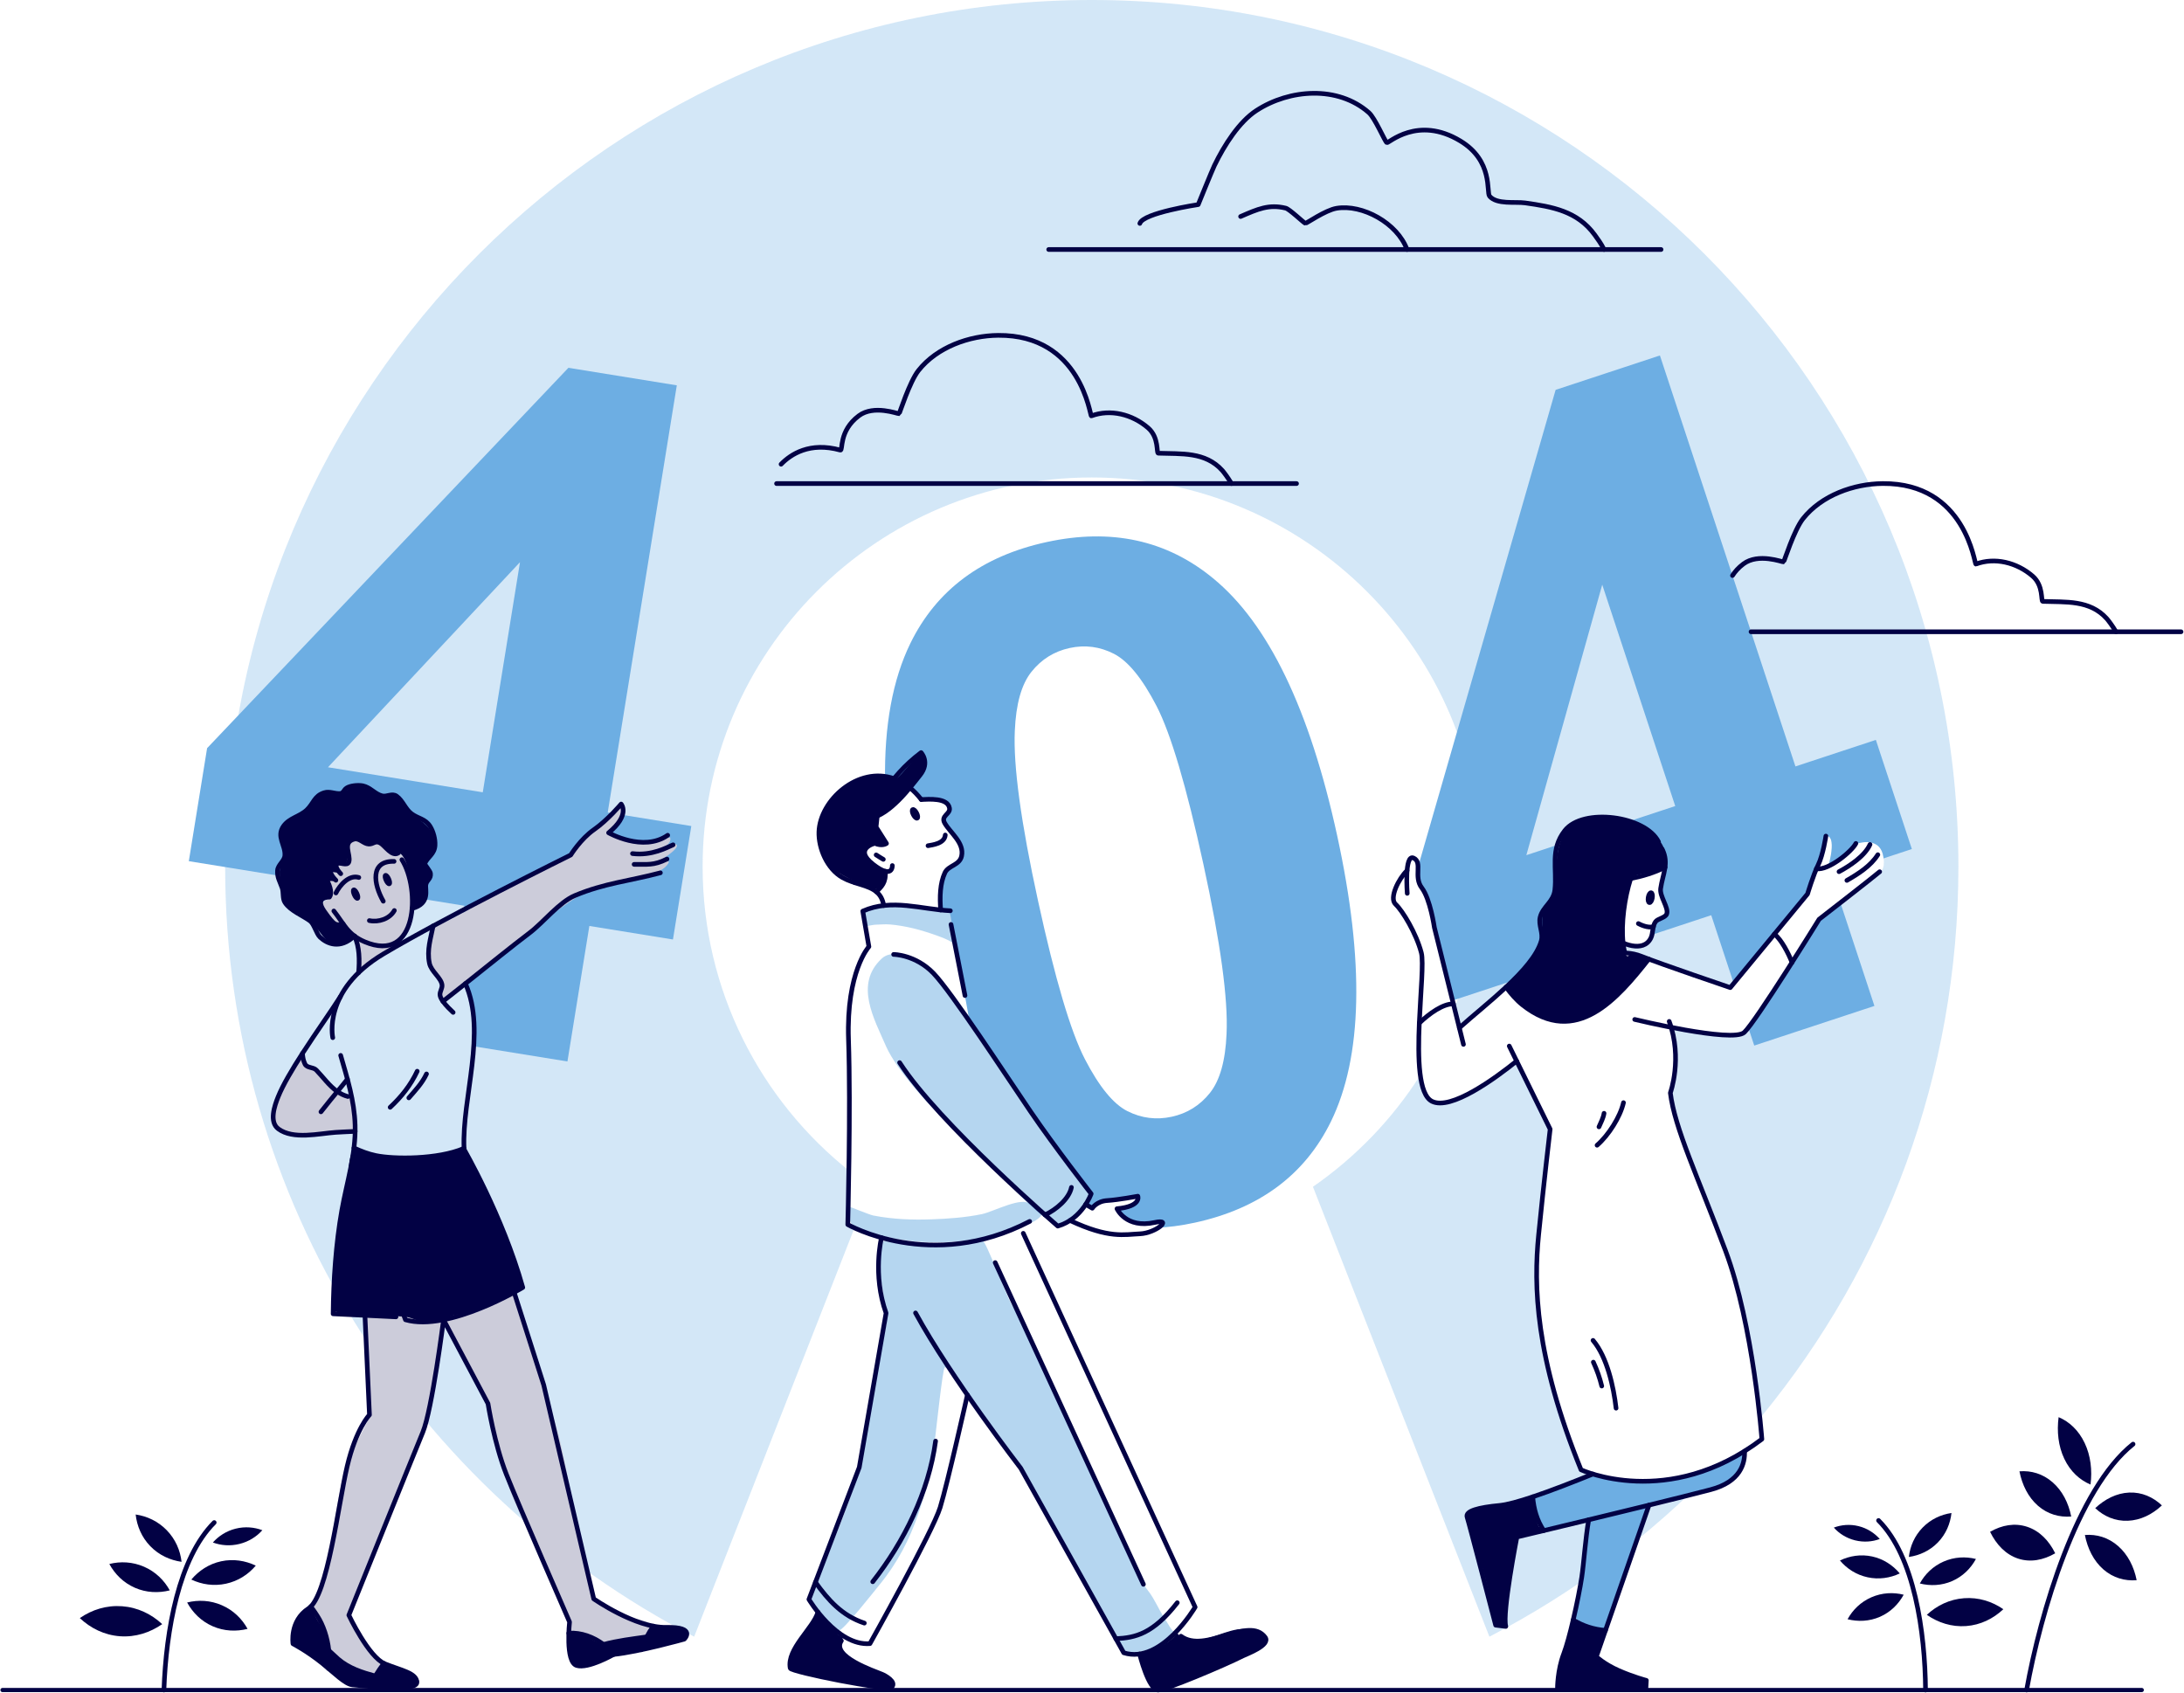 <svg width="1754" height="1360" viewBox="0 0 1754 1360" fill="none" xmlns="http://www.w3.org/2000/svg">
<path fill-rule="evenodd" clip-rule="evenodd" d="M1168.46 808.513C1181.96 773.595 1189.36 735.655 1189.36 696C1189.36 523.507 1049.32 383.465 876.822 383.465C704.329 383.465 564.287 523.507 564.287 696C564.287 795.334 610.729 883.907 683.066 941.17L681.81 982.615L686.88 984.562L557.488 1314.47C333.822 1198.66 180.822 965.055 180.822 696C180.822 311.867 492.689 0 876.822 0C1260.96 0 1572.82 311.867 1572.82 696C1572.82 863.424 1513.58 1017.12 1414.93 1137.25C1413.09 1110.21 1389.62 1013.64 1385.66 1005C1381.42 995.76 1351.49 915.884 1351.49 915.884L1340.83 877.428C1340.83 877.428 1345.3 854.254 1345.95 846.404C1346.59 838.554 1342.26 824.7 1342.26 824.7L1374.75 830.641H1397.27L1403.23 827.814L1461.64 738.748L1509.66 700.431C1509.66 700.431 1513.99 699.001 1512.75 689.346C1511.5 679.691 1506.57 677.453 1502.36 676.55C1498.14 675.647 1490.67 677.506 1490.67 677.506L1482.67 687.131L1468.41 695.161C1470.8 687.562 1471.53 680.044 1470.88 675.574C1470.23 671.105 1466.24 670.915 1466.24 670.915L1460.39 693.944L1451.39 718.603L1390.11 792.985L1314.55 766.953L1304.61 765.069V758.224H1321.13L1327.16 749.253L1330.21 738.748L1336.69 736.263L1338.99 729.25L1332.85 714.776L1336.69 696.688L1313.55 705.042L1212.11 788.15L1173.42 824.7L1168.46 808.513ZM1377.59 1179.18C1325.11 1233.55 1263.87 1279.41 1196.16 1314.47L1054.44 953.129C1088.9 929.267 1118.34 898.659 1140.85 863.221C1141.91 867.598 1143.73 874.307 1146.27 880.77C1150.54 891.636 1175.82 880.77 1175.82 880.77L1218.5 853.268L1245.78 906.888C1245.78 906.888 1244.57 913.022 1238.89 955.813C1233.22 998.604 1235.77 1053.35 1235.77 1053.35C1245.64 1126.12 1270.04 1179.18 1270.04 1179.18L1288.04 1186.16C1288.04 1186.16 1292.59 1184.71 1313.55 1189.67C1334.51 1194.64 1374.75 1179.18 1374.75 1179.18H1377.59Z" fill="#6DAEE3" fill-opacity="0.3"/>
<path d="M363.95 783.263L372.98 727.438L151.642 691.634L166.322 600.885L456.496 295.395L543.556 309.478L488.059 652.552L555.199 663.413L540.459 754.529L473.32 743.669L455.716 852.493L380.884 840.388C381.461 831.217 381.975 819.588 381.177 815.898C379.797 809.509 370.788 781.533 370.788 781.533L363.95 783.263ZM387.719 636.32L417.616 451.503L263.401 616.211L387.719 636.32Z" fill="#6DAEE3"/>
<path d="M710.811 627.479C710.1 582.769 716.892 545.796 731.187 516.559C752.195 473.733 788.623 446.67 840.47 435.37C892.317 424.069 936.877 433.735 974.151 464.368C1018.51 500.596 1051.75 569.461 1073.87 670.965C1095.94 772.225 1094.28 848.825 1068.88 900.766C1047.88 943.591 1011.45 970.654 959.602 981.955C948.595 984.354 937.845 985.76 927.351 986.175L933.837 982.376L932.334 980.97L915.001 982.376L904.828 979.097L897.641 971.275L908.62 968.624L913.66 961.256L883.162 964.918L876.334 969.974L872.309 966.676L876.334 957.005L825.038 888.962L778.587 819.862L762.404 730.44H756.329L754.788 726.408L756.329 710.379L760.267 699.14L766.568 695.236L772.647 686.625L770.426 677.472L760.267 664.88L757.654 657.118L762.404 650.196L760.267 645.12L752.397 641.941H740.231L731.233 633.064L714.155 625.085L710.811 627.479ZM859.012 520.443C846.598 523.149 836.385 529.518 828.372 539.551C820.36 549.584 815.905 565.408 815.006 587.022C813.73 615.092 819.936 660.528 833.624 723.329C847.311 786.129 859.88 828.585 871.328 850.695C882.776 872.805 894.157 886.706 905.469 892.4C916.782 898.094 928.645 899.588 941.059 896.882C953.473 894.176 963.687 887.807 971.699 877.774C979.711 867.74 984.167 851.917 985.065 830.303C986.394 802.476 980.215 757.162 966.527 694.361C952.84 631.561 940.271 589.105 928.823 566.995C917.375 544.885 905.981 530.923 894.642 525.107C883.303 519.292 871.426 517.737 859.012 520.443Z" fill="#6DAEE3"/>
<path d="M1293.63 761.643L1166.89 803.439L1152.89 747.02L1144.8 717.106L1139.58 707.516V697.294L1138.46 697.625L1249.34 313.11L1333.1 285.489L1441.94 615.537L1506.53 594.235L1535.44 681.893L1512.7 689.393C1510.8 670.598 1491.27 677.59 1491.27 677.59C1484.44 688.088 1468.22 696.122 1468.22 696.122C1475.74 669.425 1466.46 671.175 1466.46 671.175L1459.24 696.122L1452.16 717.141L1392.46 790.015L1374.32 735.03L1326.94 750.656L1327.47 749.066V743.241L1336.95 736.003L1338.94 732.12L1332.99 715.276L1336.95 693.863L1300.51 687.388L1285.68 736.003L1293.35 761.643H1293.63ZM1345.41 647.372L1286.78 469.572L1225.82 686.815L1345.41 647.372ZM1478.1 725.152L1505.38 807.887L1408.85 839.723L1404.52 826.599L1461.82 737.971L1478.1 725.152Z" fill="#6DAEE3"/>
<path d="M1323.02 770.514C1323.8 769.531 1321.29 772.328 1320.47 773.278C1318.44 775.652 1317.02 778.477 1314.94 780.845C1309.25 787.356 1300.09 798.199 1293.63 803.85C1273.75 821.243 1244.99 828.476 1222.83 806.311C1221.18 804.663 1209.34 794.879 1210.6 792.342C1211.93 789.692 1217.32 786.202 1219.63 783.9C1225.68 777.848 1235.29 766.644 1237.67 758.29C1240.03 750.027 1237.65 742.283 1238.83 733.986C1239.47 729.541 1244.03 726.788 1245.53 722.782C1247.78 716.778 1247.84 710.682 1248.73 704.446C1250.9 689.231 1249.56 667.96 1266.63 660.644C1289.19 650.975 1343.13 661.779 1337.64 694.696C1336.7 700.348 1312.79 701.359 1308.69 705.466C1306.92 707.231 1306.2 718.926 1305.63 721.762C1303.88 730.506 1299.31 760.552 1306.36 767.601C1307.87 769.112 1309.54 765.053 1311.74 765.419C1314 765.797 1322.45 771.227 1323.02 770.514Z" fill="#020144"/>
<path d="M1049.75 754.523C1050.04 754.429 1050.32 754.332 1050.61 754.238Z" fill="#ABE0B6"/>
<path d="M1399.8 1167C1401.65 1168.13 1400.43 1171.42 1400.04 1173.2C1397.65 1184.36 1387.94 1191.91 1377.56 1195.68C1343.52 1208.06 1305.11 1211.99 1270.51 1221.87C1267.65 1222.69 1239.99 1228.72 1239.28 1228C1236.96 1225.68 1228.74 1203.75 1231.99 1202.12C1238.86 1198.69 1247.83 1197.72 1255.08 1194.1C1262.59 1190.34 1271.62 1186.03 1279.87 1184.38C1284.89 1183.37 1293.23 1186.9 1298.46 1187.42C1314.36 1189.01 1335.14 1189.97 1350.71 1186.08C1363.89 1182.79 1375.46 1178.28 1387.89 1172.96C1391.02 1171.62 1397.37 1165.52 1399.8 1167Z" fill="#6DAEE3"/>
<path d="M1323.68 1208.9C1313.42 1232.17 1306.68 1257.46 1298.65 1281.53C1297.3 1285.6 1292.12 1305.86 1289.35 1307.94C1286 1310.45 1272.13 1305.73 1268.85 1303.54C1261.84 1298.86 1266.05 1289.21 1267.47 1281.15C1269.28 1270.86 1271.36 1260.61 1272.75 1250.21C1274.26 1238.91 1271.45 1220.27 1283.31 1213.49C1291.2 1208.98 1304.43 1205.57 1313.37 1205.57C1316.74 1205.57 1325.6 1204.56 1323.68 1208.9Z" fill="#6DAEE3"/>
<path d="M1288.57 1310.96C1288.57 1316.75 1280.45 1325.56 1282.78 1331.39C1283.17 1332.35 1286.92 1333.76 1287.82 1334.29C1295.62 1338.84 1303.81 1342.37 1312.36 1345.48C1314.58 1346.29 1320.39 1346.95 1321.88 1348.93C1322.46 1349.71 1321.82 1352.92 1321.69 1353.88C1321.04 1358.39 1308.97 1357.25 1305.74 1357.42C1292.61 1358.12 1277.05 1359.84 1264.03 1357.24C1260.68 1356.57 1254.97 1358.46 1252.09 1356.3C1248.96 1353.95 1256.52 1327.56 1257.41 1323.09C1258.03 1320.01 1261 1303.07 1262.91 1301.64C1263.42 1301.25 1283.11 1311.36 1287.26 1309.29" fill="#020144"/>
<path d="M1238.05 1229.46C1233.83 1229.46 1221.07 1231.83 1218.29 1235.3C1215.99 1238.17 1216.07 1243.45 1215.54 1246.88C1213.7 1258.84 1213.58 1271.23 1211.04 1283.06C1210.35 1286.28 1208.27 1305.22 1207.21 1305.4C1198.5 1306.85 1198.67 1293.81 1197.62 1288.23C1194.15 1269.69 1188.38 1252.36 1183.12 1234.46C1181.94 1230.47 1176.8 1219.44 1179.78 1215.46C1184.32 1209.41 1210.53 1207.15 1218.54 1205.37C1220.68 1204.9 1228.87 1201.32 1230.71 1202.71C1232.07 1203.72 1233.1 1225.36 1237.13 1227.38" fill="#020144"/>
<path d="M686.415 707.243C684.59 702.991 687.939 692.844 688.667 688.488C690.412 678.016 692.631 664.351 700.502 656.48C703.287 653.697 709.137 652.891 712.505 650.646C718.299 646.783 724.43 639.937 728.843 634.642C732.66 630.061 750.326 613.868 740.68 606.635C737.004 603.877 723.889 623.42 720.007 624.971C715.208 626.891 705.092 622.096 698.835 623.139C679.889 626.297 663.219 640.846 659.324 660.315C657.045 671.717 659.352 689.455 668.995 697.492C674.534 702.107 679.138 704.23 685.331 707.326C686.105 707.713 686.726 707.969 686.415 707.243Z" fill="#020144"/>
<path d="M703.336 657.752C704.286 657.736 703.557 663.864 704.28 665.231C705.969 668.431 711.722 672.971 710.799 677.172C710.143 680.163 694.935 674.633 694.608 683.639C694.242 693.685 709.432 696.001 710.753 699.613C712.183 703.522 707.841 714.268 702.758 713.801C700.15 713.561 689.912 710.879 688.388 708.856C685.163 704.579 687.73 696.517 688.607 691.855C690.377 682.439 690.93 665.57 698.287 658.286C699.595 656.992 702.228 657.77 703.336 657.752Z" fill="#020144"/>
<path d="M875.65 957.644C879.642 962.92 854.572 988.738 849.394 985.407C816.926 964.511 795.235 929.436 765.584 905.333C749.424 892.197 720.024 859.646 711.63 840.382C701.855 817.953 686.121 790.512 707.991 769.977C723.125 755.766 754.55 786.262 762.308 798.302C797.86 853.488 836.942 906.461 875.65 957.644Z" fill="#6DAEE3" fill-opacity="0.5"/>
<path d="M696.673 743.984C695.536 743.724 701.676 742.704 702.53 742.686C706.646 742.587 710.852 742.113 714.959 742.479C727.632 743.604 739.829 746.892 751.783 751.144C755.246 752.375 758.581 753.612 761.885 755.264C763.577 756.112 768.315 759.199 766.878 757.967C763.324 754.919 765.379 732.513 762.17 731.205C759.622 730.167 755.324 731.18 752.442 730.568C739.237 727.757 706.361 723.113 694.546 731.491C692.914 732.649 697.318 744.132 696.673 743.984Z" fill="#6DAEE3" fill-opacity="0.5"/>
<path d="M682.124 969.173C682.184 968.899 698.151 975.6 701.34 976.217C716.895 979.23 732.506 979.873 748.369 979.281C761.873 978.777 775.283 977.847 788.539 975.11C797.908 973.178 821.726 960.109 827.534 967.481C828.59 968.825 837.529 973.816 836.247 976.09C833.284 981.351 816.221 987.47 810.915 988.95C778.099 998.115 749.226 1000.7 716.004 994.263C698.191 990.812 677.607 989.875 682.124 969.173Z" fill="#6DAEE3" fill-opacity="0.5"/>
<path d="M942.94 1309.99C942.268 1311.99 936.93 1302.2 935.373 1299.87C930.539 1292.63 927.438 1284.41 922.026 1277.54C905.338 1256.34 896.576 1221.86 884.076 1198.15C857.148 1147.08 841.485 1096.95 812.016 1046.85C808.321 1040.57 792.241 997.954 789.061 996.027C787.574 995.124 753.103 1000.84 744.24 999.789C740.531 999.347 709.814 996.593 709.193 996.886C698.635 1001.83 714.361 1052.63 711.812 1063.85C702.721 1103.87 699.178 1138.43 690.081 1178.48C683.084 1209.27 649.653 1284.49 649.653 1284.49C649.653 1284.49 665.443 1306.6 673.54 1309.53C676.542 1310.62 703.47 1276.27 706.497 1272.58C734.969 1237.87 745.685 1196.55 751.289 1152.64C751.876 1148.03 757.124 1099.13 758.658 1098.32C759.344 1097.96 760.469 1098.88 761.128 1099.03C763.02 1099.46 783.481 1128.66 785.944 1132.01C813.901 1169.95 836.862 1209.02 859.342 1250.09C866.992 1264.06 902.488 1327.39 902.488 1327.39C902.488 1327.39 923.575 1327.03 929.929 1322.7C934.4 1319.64 943.528 1308.26 942.94 1309.99Z" fill="#6DAEE3" fill-opacity="0.5"/>
<path d="M945.78 1310.99C944.894 1315.39 960.387 1317.12 963.071 1316.91C975.919 1315.88 991.316 1305.54 1004.04 1308.89C1007.75 1309.87 1016.38 1313.07 1015.99 1318.22C1015.6 1323.5 1000.38 1329.03 996.606 1330.83C980.501 1338.5 964.098 1345.45 947.136 1351.08C941.206 1353.05 934.495 1356.7 928.289 1357.47C925.823 1357.78 914.094 1333.31 915.812 1330.15C916.732 1328.45 923.473 1326.86 925.375 1325.95C932.451 1322.58 939.689 1318.8 944.48 1312.66" fill="#020144"/>
<path d="M678.34 1314.71C671.617 1318.01 675.998 1326.64 679.896 1330.16C689.081 1338.45 701.301 1340.4 711.796 1346.06C713.819 1347.15 718.617 1352.38 716.172 1354.98C714.538 1356.71 689.627 1352.09 686.245 1351.58C673.144 1349.61 660.167 1345.99 647.298 1342.98C644.029 1342.22 635.771 1341.86 634.538 1337.74C631.881 1328.87 642.768 1313.17 649.361 1308.12C652.059 1306.05 653.831 1302.71 655.185 1299.67C655.82 1298.26 655.523 1294.35 656.757 1295.29C663.659 1300.54 668.252 1310.27 676.097 1314.83" fill="#020144"/>
<path d="M331.264 729.133C334.597 730.119 340.592 723.348 341.619 720.277C342.74 716.93 341.075 713.042 341.895 709.681C342.673 706.501 346.319 705.576 346.322 701.72C346.326 699.059 341.308 697.026 341.881 694.683C343.801 686.819 351.688 681.363 348.251 672.223C344.089 661.143 337.82 660.112 330.099 653.13C326.478 649.854 323.959 643.274 319.705 640.935C315.665 638.716 312.4 640.519 308.316 639.773C299.053 638.079 292.717 628.861 282.077 632.604C278.778 633.762 276.313 636.511 273 637.556C269.034 638.811 263.994 635.648 259.402 637.261C252.079 639.84 247.919 648.705 242.256 653.473C237.244 657.688 230.671 659.562 227.057 665.404C222.824 672.249 227.867 679.818 227.861 686.736C227.854 691.529 224.647 695.346 224.532 700.097C224.407 705.201 226.698 723.576 230.384 727.269C236.081 732.978 244.797 734.723 250.253 740.453C259.146 749.788 262.528 763.23 278.771 756.632C286.539 753.478 279.711 747.037 276.251 742.766C275.134 741.392 271.207 742.17 269.531 741.608C263.994 739.758 257.91 730.358 258.531 724.389C259.072 719.221 264.142 721.437 265.62 717.941C266.331 716.253 263.939 709.46 264.462 708.992C265.217 708.318 270.601 709.543 270.811 707.537C270.951 706.2 265.668 702.597 266.787 701.108C267.687 699.911 272.498 703.599 273.803 701.223C275.079 698.905 269.943 696.223 271.089 693.831C272.015 691.899 277.618 694.31 279.259 692.673C283.578 688.363 276.027 678.545 283.244 675.329C288.242 673.103 290.867 677.267 295.16 677.861C298.091 678.266 301.488 675.58 303.922 676.174C307.377 677.019 310.886 681.508 313.637 683.575C316.079 685.41 319.007 684.634 321.491 685.684C325.156 687.231 330.9 714.561 330.651 718.942C330.486 721.891 329.487 728.608 331.264 729.133Z" fill="#020144"/>
<path d="M321.425 685.619C326.683 689.111 328.138 701.045 329.871 706.669C336.469 728.092 330.341 755.266 308.97 765.435C301.808 768.844 295.109 775.05 288.583 779.556C288.171 779.839 286.771 781.22 286.226 780.677C285.666 780.12 287.931 761.132 285.192 756.355C282.779 752.151 279.163 747.715 276.234 743.963C275.162 742.589 271.361 742.74 269.621 741.585C266.091 739.241 261.994 733.891 260.325 729.906C257.023 722.022 263.716 724.183 265.737 719.938C267.489 716.255 264.072 711.754 264.505 708.244C264.738 706.36 270.463 708.978 270.088 707.116C269.167 702.55 261.86 699.217 270.76 700.849C271.055 700.902 272.896 701.625 272.993 701.528C274.098 700.419 268.64 695.393 270.157 693.869C272.105 691.915 276.066 696.093 277.572 693.826C281.543 687.847 275.696 677.128 283.461 673.431C287.952 671.295 289.909 676.974 293.675 677.665C296.613 678.203 302.932 675.167 304.81 676.063C307.626 677.402 308.768 681.905 312.301 683.588C315.105 684.923 324.806 684.23 323.356 689.587" fill="#CCCCDA"/>
<path d="M349.029 743.163C365.646 739.291 380.761 726.433 395.817 718.809C407.302 712.994 418.209 705.542 430.141 700.576C439.105 696.847 448.882 693.258 457.053 688.143C460.499 685.985 463.556 679.878 466.406 676.713C472.829 669.578 480.921 662.861 488.504 657.094C490.541 655.545 495.965 647.23 498.283 647.186C505.45 647.05 496.755 662.161 495.604 663.899C494.671 665.31 488.851 669.385 491.386 670.43C501.584 674.636 510.45 677.479 521.723 675.725C523.901 675.384 538.349 670.548 538.404 673.481C538.547 680.999 526.675 680.626 525.662 685.035C525.234 686.897 529.414 684.052 531.035 683.037C533.268 681.639 540.269 675.895 543.236 678.343C546.793 681.275 527.932 692.894 525.943 693.375C525.648 693.447 525.349 693.536 525.091 693.698C524.324 694.179 526.947 693.647 527.775 693.281C528.429 692.991 539.037 689.664 536.825 693.292C527.808 708.074 484.167 707.335 467.43 717.814C439.453 735.333 413.391 757.496 387.193 778.254C381.463 782.793 362.994 802.914 356.863 803.869C354.091 804.299 355.634 792.874 354.151 789.796C346.485 773.877 344.595 773.175 346.508 754.415C346.805 751.505 347.157 743.598 349.029 743.163Z" fill="#CCCCDA"/>
<path d="M280.42 881.264C278.845 882.171 272.954 877.366 271.361 876.172C265.115 871.489 260.405 864.951 254.963 859.509C252.965 857.511 249.855 857.311 247.822 855.278C247.313 854.767 243.948 848.006 243.855 848.006C241.33 848.006 237.113 858.609 236.054 860.303C229.444 870.877 215.717 891.174 222.167 904.075C227.446 914.633 261.8 911.076 271.89 910.16C274.492 909.923 282.973 911.242 284.851 909.366C287.86 906.357 284.577 892.675 283.528 889.528C283.097 888.237 281.61 880.58 280.42 881.264Z" fill="#CCCCDA"/>
<path d="M372.531 924.084C378.721 936.442 387.313 947.948 392.863 960.527C398.867 974.134 403.725 988.219 409.266 1002C412.104 1009.06 420.007 1025.64 418.131 1033.19C416.842 1038.39 395.617 1045.58 390.819 1047.51C373.949 1054.29 353.474 1061.95 335 1061.86C330.361 1061.84 326.547 1058.49 322.523 1058.25C315.619 1057.83 308.13 1056.94 301.136 1057.03C298.85 1057.06 267.346 1053.54 267.16 1053.27C266.25 1051.94 268.849 1024.13 269.096 1021.1C271.177 995.576 275.323 971.066 279.255 945.759C280.203 939.667 280.139 926.941 284.598 922.238C285.252 921.55 291.546 925.652 292.934 926.032C299.962 927.961 306.443 928.91 313.616 929.685C327.072 931.14 340.511 930.657 353.981 928.797C356.198 928.491 372.257 923.537 372.531 924.084Z" fill="#020144"/>
<path d="M413.235 1040.08C416.879 1054.93 424.314 1068.61 427.8 1083.33C431.495 1098.94 436.189 1115.38 441.702 1130.34C456.657 1170.91 458.74 1217.2 470.386 1258.74C471.751 1263.62 473.625 1280.01 477.297 1282.97C485.205 1289.32 494.687 1294.61 504.646 1298.31C510.169 1300.36 519.306 1301.3 523.926 1305.01C524.26 1305.28 519.096 1313.2 518.185 1313.49C508.875 1316.42 496.494 1319.65 486.862 1320.69C486.414 1320.74 484.372 1321.69 484.093 1321.47C481.354 1319.27 478.704 1315.18 474.687 1313.69C470.149 1312 461.127 1315.94 457.64 1312.21C454.921 1309.3 457.161 1303.45 455.816 1299.8C452.025 1289.52 447.269 1278.71 443.155 1268.6C431.951 1241.06 414.192 1214.66 406.105 1185.81C400.838 1167.02 397.988 1146.38 391.289 1128.2C385.582 1112.71 366.718 1077.12 366.718 1077.12C366.718 1077.12 356.895 1060.79 357.073 1060.57C362.996 1053.2 379.695 1056.34 387.304 1052.05C391.049 1049.95 412.871 1038.6 413.235 1040.08Z" fill="#CCCCDA"/>
<path d="M525.305 1306.52C526.882 1305.5 558.28 1306.83 549.903 1316.11C546.408 1319.98 534.5 1319.02 529.456 1320.5C517.358 1324.05 504.782 1325.77 492.767 1329.48C485.518 1331.72 479.376 1336.42 471.777 1337.91C464.016 1339.42 459.083 1336.73 457.412 1329C456.951 1326.86 456.291 1324.22 456.449 1322.06C456.65 1319.32 455.683 1315.23 457.612 1312.91C461.885 1307.77 478.342 1319.31 482.995 1320.18C488.711 1321.24 495.468 1318.34 501.062 1317.48C508.447 1316.34 517.513 1317.12 521.845 1310.51C522.628 1309.32 525.061 1306.68 525.305 1306.52Z" fill="#020144"/>
<path d="M309.594 1336.69C309.573 1335.4 311.675 1337.03 312.585 1337.49C313.519 1337.96 314.525 1338.13 315.483 1338.51C316.273 1338.83 317.035 1339 317.859 1339.2C320.347 1339.8 347.358 1349.69 331.404 1354C322.196 1356.48 290.795 1356.72 281.854 1353.15C272.075 1349.25 262.972 1338.07 254.358 1331.85C249.638 1328.45 242.249 1325.65 238.192 1321.75C233.968 1317.68 233.247 1312.44 236.991 1305.07C238.137 1302.82 240.405 1300.82 241.802 1298.66C246.284 1291.71 249.072 1289.72 252.408 1294.12C258.72 1302.45 263.824 1325.71 263.824 1325.71C263.824 1325.71 272.855 1334.07 276.545 1335.94C281.092 1338.26 296.631 1348.52 301.818 1344.57C303.418 1343.36 303.441 1340.85 304.688 1339.37C306.848 1336.81 309.599 1336.97 309.594 1336.69Z" fill="#020144"/>
<path d="M353.617 1078.88C344.533 1107.64 350.222 1126.1 339.125 1154.44C322.479 1196.94 303.517 1239.28 285.903 1282.95C279.817 1298.04 278.474 1298.3 293.302 1320.22C301.576 1332.46 305.747 1333.18 306.845 1338.21C307.596 1341.64 301.765 1344.49 299.313 1344.42C291.723 1344.19 269.204 1334.21 266.068 1327.04C263.858 1321.98 264.59 1315.49 261.262 1310.82C258.504 1306.96 250.81 1296.09 250.948 1291.49C251.059 1287.89 254.728 1284.56 255.833 1281.28C259.162 1271.42 262.139 1260.75 264.105 1250.53C269.156 1224.28 271.237 1191.24 282.406 1166.81C285.339 1160.39 297.322 1137.4 297.322 1137.4C297.322 1137.4 296.125 1099.34 295.816 1081.61C295.719 1076.01 293.084 1056.4 293.084 1056.4C293.084 1056.4 322.304 1056.52 328.158 1058.01C332.788 1059.18 338.66 1062.64 343.391 1061.6C343.953 1061.48 355.889 1061.34 355.956 1061.64C356.223 1062.87 353.688 1078.66 353.617 1078.88Z" fill="#CCCCDA"/>
<path d="M1334.92 681.98C1340.59 693.311 1335.36 701.921 1333.69 713.549C1332.77 720.006 1340.26 728.962 1338.59 733.963C1337.54 737.114 1331.51 737.691 1329.61 740.221C1326.89 743.849 1327.78 749.473 1325.8 753.419C1319.73 765.572 1302.17 758.045 1294.37 752.195" stroke="#020144" stroke-width="3.73" stroke-miterlimit="10" stroke-linecap="round" stroke-linejoin="round"/>
<path d="M1331.99 676.108C1321.49 655.112 1271.3 648.508 1256.74 667.04C1244.64 682.436 1250.64 697.554 1248.73 714.734C1247.65 724.429 1239.05 728.114 1236.95 736.521C1235.3 743.112 1239.72 749.236 1237.78 755.836C1234.32 767.547 1222.95 780.288 1209.52 792.787C1197.25 804.207 1183.26 815.424 1172.02 825.466" stroke="#020144" stroke-width="3.73" stroke-miterlimit="10" stroke-linecap="round" stroke-linejoin="round"/>
<path d="M1175.32 838.773L1151.97 744.898C1151.97 744.898 1148.69 722.011 1141.85 713.06C1135.01 704.112 1142.75 692.498 1135.23 689.102C1127.71 685.707 1130.17 717.476 1130.17 717.476" stroke="#020144" stroke-width="3.73" stroke-miterlimit="10" stroke-linecap="round" stroke-linejoin="round"/>
<path d="M1218.04 852.184C1200.71 866.119 1165.13 892.17 1150.01 884.494C1139.18 878.989 1138.63 849.971 1139.86 821.669C1140.95 796.797 1143.41 772.478 1141.48 765.156C1137.36 749.501 1126.44 731.451 1120.78 726.202C1115.46 721.264 1123.29 705.615 1130.06 699.143" stroke="#020144" stroke-width="3.73" stroke-miterlimit="10" stroke-linecap="round" stroke-linejoin="round"/>
<path d="M1167.23 806.243C1158.96 806.117 1148.05 813.812 1139.86 821.663" stroke="#020144" stroke-width="3.73" stroke-miterlimit="10" stroke-linecap="round" stroke-linejoin="round"/>
<path d="M1288.67 768.903C1288.67 768.903 1301.95 761.567 1318.24 768.031C1334.52 774.495 1389.61 793.174 1389.61 793.174L1451.67 717.949C1451.67 717.949 1456.12 702.99 1460.16 694.737C1464.2 686.484 1466.39 671.493 1466.39 671.493" stroke="#020144" stroke-width="3.73" stroke-miterlimit="10" stroke-linecap="round" stroke-linejoin="round"/>
<path d="M1312.86 818.753C1312.86 818.753 1391.54 837.789 1400.85 829.142C1410.15 820.496 1460.96 738.292 1460.96 738.292C1460.96 738.292 1503.16 705.582 1509.59 700.114" stroke="#020144" stroke-width="3.73" stroke-miterlimit="10" stroke-linecap="round" stroke-linejoin="round"/>
<path d="M1458.81 697.69C1468.43 699.416 1487.36 683.626 1490.48 677.39" stroke="#020144" stroke-width="3.73" stroke-miterlimit="10" stroke-linecap="round" stroke-linejoin="round"/>
<path d="M1501.83 678.221C1497.71 687.457 1485.46 695.523 1476.95 700.063" stroke="#020144" stroke-width="3.73" stroke-miterlimit="10" stroke-linecap="round" stroke-linejoin="round"/>
<path d="M1508.11 686.444C1502.42 695.487 1492.29 701.884 1483.26 707.08" stroke="#020144" stroke-width="3.73" stroke-miterlimit="10" stroke-linecap="round" stroke-linejoin="round"/>
<path d="M1425.06 750.213C1430.76 754.747 1436.28 765.59 1439.2 772.954" stroke="#020144" stroke-width="3.73" stroke-miterlimit="10" stroke-linecap="round" stroke-linejoin="round"/>
<path d="M1324.14 770.283C1299.15 801.852 1266 841.272 1222.85 807.156C1217.81 803.173 1213.47 798.075 1209.52 792.789" stroke="#020144" stroke-width="3.73" stroke-miterlimit="10" stroke-linecap="round" stroke-linejoin="round"/>
<path d="M1337.22 696.545C1328.78 700.836 1318.93 703.776 1309.64 705.617" stroke="#020144" stroke-width="3.73" stroke-miterlimit="10" stroke-linecap="round" stroke-linejoin="round"/>
<path d="M1314.83 692.936C1312.95 696.46 1311.19 700.788 1309.63 705.617C1304.68 721.013 1301.82 741.513 1303.54 757.375C1303.85 760.205 1304.3 762.887 1304.92 765.367" stroke="#020144" stroke-width="3.73" stroke-miterlimit="10" stroke-linecap="round" stroke-linejoin="round"/>
<path d="M1323.72 720.663C1324.1 718.469 1325.14 716.818 1326.04 716.975C1326.94 717.132 1327.36 719.035 1326.98 721.227C1326.6 723.419 1325.56 725.069 1324.66 724.915C1323.76 724.758 1323.34 722.855 1323.72 720.663Z" fill="#ABE0B6" stroke="#020144" stroke-width="3.73" stroke-miterlimit="10" stroke-linecap="round" stroke-linejoin="round"/>
<path d="M1327.9 744.193C1323.63 745.648 1317.17 742.529 1315.8 741.745" stroke="#020144" stroke-width="3.73" stroke-miterlimit="10" stroke-linecap="round" stroke-linejoin="round"/>
<path d="M1212.11 840.123L1244.94 906.875C1244.94 906.875 1239.71 951.165 1235.68 991.776C1231.64 1032.39 1232.72 1089.31 1269.75 1180.43C1269.75 1180.43 1339.74 1213 1414.98 1155.84C1414.98 1155.84 1408.23 1064.31 1385.78 1004.49C1363.33 944.673 1344.9 905.97 1341.48 877.702C1341.48 877.702 1351.49 850.183 1340.56 820.325" stroke="#020144" stroke-width="3.73" stroke-miterlimit="10" stroke-linecap="round" stroke-linejoin="round"/>
<path d="M1303.84 885.573C1301.24 897.012 1291.81 911.826 1282.63 919.773" stroke="#020144" stroke-width="3.73" stroke-miterlimit="10" stroke-linecap="round" stroke-linejoin="round"/>
<path d="M1288.23 894.133C1287.66 897.812 1285.66 901.592 1284.16 905.008" stroke="#020144" stroke-width="3.73" stroke-miterlimit="10" stroke-linecap="round" stroke-linejoin="round"/>
<path d="M1279.39 1076.51C1290.72 1089.9 1295.94 1113.96 1297.89 1130.95" stroke="#020144" stroke-width="3.73" stroke-miterlimit="10" stroke-linecap="round" stroke-linejoin="round"/>
<path d="M1279.64 1093.99C1282.49 1100.12 1284.79 1106.61 1286.39 1113.18" stroke="#020144" stroke-width="3.73" stroke-miterlimit="10" stroke-linecap="round" stroke-linejoin="round"/>
<path d="M1401.07 1165.47C1401.51 1175.28 1397.83 1190.03 1373.96 1196.34C1362.85 1199.28 1344.56 1203.84 1324.34 1208.8C1308.53 1212.68 1291.54 1216.8 1275.9 1220.58C1262.31 1223.86 1249.73 1226.88 1239.82 1229.26C1226.7 1232.41 1218.24 1234.42 1218.24 1234.42C1218.24 1234.42 1206.27 1295.48 1209.34 1306.24L1201.18 1305.21C1201.18 1305.21 1179.91 1223.39 1178.26 1218.45C1176.61 1213.51 1187.41 1210.66 1204.37 1209.07C1210.39 1208.51 1219.93 1205.85 1230.96 1202.16C1246.02 1197.11 1263.84 1190.12 1279.25 1183.87" stroke="#020144" stroke-width="3.73" stroke-miterlimit="10" stroke-linecap="round" stroke-linejoin="round"/>
<path d="M1230.95 1202.15C1231.78 1211.99 1234.26 1220.98 1239.81 1229.26" stroke="#020144" stroke-width="3.73" stroke-miterlimit="10" stroke-linecap="round" stroke-linejoin="round"/>
<path d="M1324.34 1208.79L1282.02 1330.55C1282.02 1330.55 1288.44 1336.58 1299.97 1341.66C1311.5 1346.75 1322.21 1349.57 1322.21 1349.57L1321.85 1355.92H1250.83C1250.83 1355.92 1250.75 1341.58 1255.86 1328.18C1258.2 1322.01 1260.96 1311.76 1263.47 1301C1266.43 1288.36 1269.05 1275.01 1270.31 1266.74C1272.01 1255.53 1273.27 1235.76 1275.9 1220.57" stroke="#020144" stroke-width="3.73" stroke-miterlimit="10" stroke-linecap="round" stroke-linejoin="round"/>
<path d="M1263.47 1301C1271.09 1305.85 1280.3 1308.77 1289.37 1309.39" stroke="#020144" stroke-width="3.73" stroke-miterlimit="10" stroke-linecap="round" stroke-linejoin="round"/>
<path d="M739.884 642.126C736.968 638.367 733.917 635.235 730.78 632.67M717.974 625.336C689.198 615.141 658.536 642.562 657.69 668.112C657.255 681.216 664.317 697.957 676.728 704.858C686.198 710.124 697.182 710.655 703.881 716.251C706.802 718.691 708.908 722.092 709.721 727.268" stroke="#020144" stroke-width="3.73" stroke-miterlimit="10" stroke-linecap="round" stroke-linejoin="round"/>
<path d="M739.884 642.126C745.678 641.951 761.201 640.432 762.553 649.111C763.298 653.911 755.354 655.138 758.703 661.031C763.169 668.884 774.523 676.807 772.288 687.455C770.697 695.045 761.643 694.932 758.855 700.954C754.897 709.504 754.638 720.485 755.471 730.841" stroke="#020144" stroke-width="3.73" stroke-miterlimit="10" stroke-linecap="round" stroke-linejoin="round"/>
<path d="M686.475 708.903C686.475 708.903 687.168 643.899 739.739 604.427C739.739 604.427 747.108 612.204 738.961 622.45C730.811 632.699 715.051 654.054 698.674 657.341" stroke="#020144" stroke-width="3.73" stroke-miterlimit="10" stroke-linecap="round" stroke-linejoin="round"/>
<path d="M704.512 655.432L703.584 664.217L711.957 677.415C711.957 677.415 708.536 679.938 702.553 677.307C702.553 677.307 685.105 681.564 701.156 694.124C717.204 706.684 716.646 695.153 716.646 695.153" stroke="#020144" stroke-width="3.73" stroke-miterlimit="10" stroke-linecap="round" stroke-linejoin="round"/>
<path d="M703.649 686.598C704.996 687.561 709.413 690.176 709.413 690.176" stroke="#020144" stroke-width="3.73" stroke-miterlimit="10" stroke-linecap="round" stroke-linejoin="round"/>
<path d="M710.94 699.748C711.752 709.117 707.763 712.087 703.881 716.252" stroke="#020144" stroke-width="3.73" stroke-miterlimit="10" stroke-linecap="round" stroke-linejoin="round"/>
<path d="M733.535 654.325C732.538 652.419 732.312 650.566 733.033 650.191C733.753 649.813 735.144 651.056 736.141 652.962C737.137 654.871 737.363 656.722 736.642 657.099C735.922 657.474 734.531 656.234 733.535 654.325Z" stroke="#020144" stroke-width="3.73" stroke-miterlimit="10" stroke-linecap="round" stroke-linejoin="round"/>
<path d="M759.155 670.629C758.632 677.592 748.655 678.564 745.308 679.215" stroke="#020144" stroke-width="3.73" stroke-miterlimit="10" stroke-linecap="round" stroke-linejoin="round"/>
<path d="M763.234 731.443C739.833 730.384 716.221 721.395 692.91 731.759L697.827 760.282C697.827 760.282 679.553 780.308 681.445 834.973C683.34 889.637 680.863 983.479 680.863 983.479C680.863 983.479 747.913 1022.15 826.951 980.945" stroke="#020144" stroke-width="3.73" stroke-miterlimit="10" stroke-linecap="round" stroke-linejoin="round"/>
<path d="M763.768 742.443L774.995 799.558" stroke="#020144" stroke-width="3.73" stroke-miterlimit="10" stroke-linecap="round" stroke-linejoin="round"/>
<path d="M717.685 766.533C717.685 766.533 735.213 766.575 749.833 781.838C764.456 797.098 808.159 864.073 827.67 892.72C847.18 921.368 876.334 958.751 876.334 958.751C876.334 958.751 869.303 978.996 849.526 984.724C849.526 984.724 753.542 901.777 722.489 853.424" stroke="#020144" stroke-width="3.73" stroke-miterlimit="10" stroke-linecap="round" stroke-linejoin="round"/>
<path d="M860.479 953.623C858.597 962.883 848.123 971.565 839.281 975.692" stroke="#020144" stroke-width="3.73" stroke-miterlimit="10" stroke-linecap="round" stroke-linejoin="round"/>
<path d="M871.932 967.283L877.238 970.352C877.238 970.352 880.705 964.698 889.285 964.189C897.865 963.681 913.805 960.711 913.805 960.711C913.805 960.711 916.982 968.883 897.062 970.764C897.062 970.764 904.196 986.881 927.261 981.816C942.537 978.46 928.069 990.394 915.541 990.907C903.015 991.421 890.775 994.982 859.33 980.207" stroke="#020144" stroke-width="3.73" stroke-miterlimit="10" stroke-linecap="round" stroke-linejoin="round"/>
<path d="M821.813 990.513L959.826 1290.74C959.826 1290.74 932.811 1336.95 902.49 1327.39L819.753 1179.16C819.753 1179.16 763.616 1106.41 735.28 1054.46" stroke="#020144" stroke-width="3.73" stroke-miterlimit="10" stroke-linecap="round" stroke-linejoin="round"/>
<path d="M707.921 994.023C707.921 994.023 700.58 1023.77 711.621 1054.57L690.083 1178.49L649.655 1284.5C649.655 1284.5 672.14 1322.16 698.665 1320.04C698.665 1320.04 749.122 1229.94 755.052 1210.69C760.982 1191.44 776.927 1120.32 776.927 1120.32" stroke="#020144" stroke-width="3.73" stroke-miterlimit="10" stroke-linecap="round" stroke-linejoin="round"/>
<path d="M945.49 1287.19C926.1 1312.06 911.957 1315.38 896.179 1316.09" stroke="#020144" stroke-width="3.73" stroke-miterlimit="10" stroke-linecap="round" stroke-linejoin="round"/>
<path d="M654.889 1270.77C665.124 1285.01 676.184 1297.61 694.16 1303.56" stroke="#020144" stroke-width="3.73" stroke-miterlimit="10" stroke-linecap="round" stroke-linejoin="round"/>
<path d="M948.43 1314.08C967.844 1328.53 1003.12 1297.31 1016.07 1314.97C1020.7 1321.29 1001.15 1328.4 998.307 1329.83C982.218 1337.95 935.918 1357.29 930.168 1357.31C922.354 1357.34 915.268 1328.37 915.268 1328.37" stroke="#020144" stroke-width="3.73" stroke-miterlimit="10" stroke-linecap="round" stroke-linejoin="round"/>
<path d="M675.711 1317.76C667.184 1330.38 702.231 1342.05 708.386 1344.64C710.956 1345.71 720.09 1350.66 716.26 1354.89C713.168 1358.3 635.212 1342.73 634.646 1339.8C631.646 1324.29 653.302 1307.59 656.9 1294.73" stroke="#020144" stroke-width="3.73" stroke-miterlimit="10" stroke-linecap="round" stroke-linejoin="round"/>
<path d="M799.255 1014.04L918.285 1272.4" stroke="#020144" stroke-width="3.73" stroke-miterlimit="10" stroke-linecap="round" stroke-linejoin="round"/>
<path d="M751.383 1157.37C745.961 1198.2 726.034 1238.34 700.905 1270.34" stroke="#020144" stroke-width="3.73" stroke-miterlimit="10" stroke-linecap="round" stroke-linejoin="round"/>
<path d="M322.767 690.434C337.671 713.956 335.642 774.564 292.8 756.345C279.144 750.537 276.11 741.8 268.11 731.636" stroke="#020144" stroke-width="3.73" stroke-miterlimit="10" stroke-linecap="round" stroke-linejoin="round"/>
<path d="M316.491 691.796C297.05 691.297 299.967 710.006 307.815 723.796" stroke="#020144" stroke-width="3.73" stroke-miterlimit="10" stroke-linecap="round" stroke-linejoin="round"/>
<path d="M288.164 704.73C280.224 702.273 272.765 711.106 269.775 717.17" stroke="#020144" stroke-width="3.73" stroke-miterlimit="10" stroke-linecap="round" stroke-linejoin="round"/>
<path d="M284.529 718.603C283.679 716.725 283.47 714.975 284.057 714.692C284.644 714.409 285.807 715.703 286.654 717.579C287.501 719.455 287.713 721.205 287.126 721.488C286.539 721.771 285.376 720.479 284.529 718.603Z" fill="#ABE0B6" stroke="#020144" stroke-width="3.73" stroke-miterlimit="10" stroke-linecap="round" stroke-linejoin="round"/>
<path d="M310.05 706.935C309.203 705.056 308.991 703.307 309.578 703.024C310.165 702.741 311.328 704.034 312.177 705.911C313.024 707.787 313.236 709.536 312.649 709.819C312.062 710.103 310.897 708.811 310.05 706.935Z" fill="#ABE0B6" stroke="#020144" stroke-width="3.73" stroke-miterlimit="10" stroke-linecap="round" stroke-linejoin="round"/>
<path d="M316.708 731.263C312.905 738.059 303.89 740.89 296.636 739.355" stroke="#020144" stroke-width="3.73" stroke-miterlimit="10" stroke-linecap="round" stroke-linejoin="round"/>
<path d="M319.903 685.035C314.735 688.412 309.24 679.227 305.462 677.1C301.284 674.747 299.946 678.101 296.104 677.908C291.88 677.694 288.576 672.809 284.407 673.941C274.579 676.607 281.898 686.476 280.229 692.093C279.018 696.163 272.547 691.838 270.585 693.852C268.221 696.285 273.661 701.698 273.661 701.698" stroke="#020144" stroke-width="3.73" stroke-miterlimit="10" stroke-linecap="round" stroke-linejoin="round"/>
<path d="M265.58 700.639C266.059 702.879 268.214 705.42 269.761 706.953" stroke="#020144" stroke-width="3.73" stroke-miterlimit="10" stroke-linecap="round" stroke-linejoin="round"/>
<path d="M263.241 708.309C263.241 708.309 267.636 716.417 264.563 720.494C264.563 720.494 252.056 720.018 260.398 731.878C268.743 743.739 269.653 743.276 275.62 742.086" stroke="#020144" stroke-width="3.73" stroke-miterlimit="10" stroke-linecap="round" stroke-linejoin="round"/>
<path d="M330.953 729.613C345.995 725.665 341.131 714.198 342.049 710.257C342.91 706.571 346.347 705.892 345.705 701.302C345.456 699.541 340.829 694.197 341.066 693.645C343.467 688.037 348.951 686.186 349.367 678.909C349.651 673.948 347.993 667.765 345.373 663.6C341.559 657.534 335.714 657.458 330.481 653.522C325.423 649.716 323.561 643.045 318.556 639.426C314.857 636.751 310.759 640.147 306.903 639.187C301.122 637.75 297.398 632.294 291.417 631.099C287.777 630.374 281.299 630.851 278.168 632.996C276.257 634.306 275.76 637.152 273.101 637.322C268.72 637.603 264.772 635.28 260.318 636.673C252.387 639.15 251.841 645.349 246.349 650.522C240.709 655.833 232.416 656.878 227.736 663.435C221.728 671.856 229.355 678.704 228.779 687.043C228.457 691.686 223.229 694.423 222.886 699.064C222.474 704.69 224.847 708.063 226.59 713.077C227.828 716.641 226.783 721.668 228.839 724.811C233.264 731.572 243.082 735.219 249.044 739.657C252.329 742.104 254.098 749.927 257.053 752.703C262.659 757.968 273.212 762.673 284.651 751.72" stroke="#020144" stroke-width="3.73" stroke-miterlimit="10" stroke-linecap="round" stroke-linejoin="round"/>
<path d="M267.247 833.383C267.247 833.383 258.801 795.447 307.824 766.188C356.847 736.93 458.342 686.68 458.342 686.68C458.342 686.68 466.328 673.729 477.155 666.208C487.981 658.684 498.863 645.751 498.863 645.751C498.863 645.751 506.416 654.356 488.773 668.839C488.773 668.839 516.47 684.643 536.224 670.819" stroke="#020144" stroke-width="3.73" stroke-miterlimit="10" stroke-linecap="round" stroke-linejoin="round"/>
<path d="M507.961 685.542C523.648 687.462 535.734 680.574 540.557 678.497" stroke="#020144" stroke-width="3.73" stroke-miterlimit="10" stroke-linecap="round" stroke-linejoin="round"/>
<path d="M509.271 694.197C519.732 694.048 524.808 695.328 535.674 689.92" stroke="#020144" stroke-width="3.73" stroke-miterlimit="10" stroke-linecap="round" stroke-linejoin="round"/>
<path d="M355.712 804.203C361.45 799.734 367.555 794.905 373.775 789.957C392.187 775.308 411.601 759.611 425.468 749.115C436.327 740.896 449.09 724.559 461.678 719.254C485.334 709.282 505.968 707.507 530.354 700.99" stroke="#020144" stroke-width="3.73" stroke-miterlimit="10" stroke-linecap="round" stroke-linejoin="round"/>
<path d="M373.775 789.953C391.141 828.792 370.907 881.881 372.673 922.258C372.685 922.541 372.699 922.824 372.714 923.106" stroke="#020144" stroke-width="3.73" stroke-miterlimit="10" stroke-linecap="round" stroke-linejoin="round"/>
<path d="M372.673 922.263C372.554 922.314 372.435 922.365 372.315 922.416C351.625 931.214 316.539 931.135 301.785 928.056C295.819 926.809 289.954 924.605 284.274 921.945" stroke="#020144" stroke-width="3.73" stroke-miterlimit="10" stroke-linecap="round" stroke-linejoin="round"/>
<path d="M273.596 847.623C278.928 866.233 284.582 883.828 285.187 903.663C285.899 927.02 278.495 949.599 274.469 972.318C269.761 998.91 267.793 1028.19 267.539 1055.16L318.02 1057.61" stroke="#020144" stroke-width="3.73" stroke-miterlimit="10" stroke-linecap="round" stroke-linejoin="round"/>
<path d="M273.313 800.563C273.309 800.57 273.305 800.576 273.301 800.582C265.956 812.126 253.76 829.251 242.934 846.005C234.721 858.716 227.296 871.213 223.376 880.897C220.496 888.018 215.993 901.031 223.526 906.637C235.434 915.502 256.181 910.325 269.595 909.416C274.766 909.065 279.996 908.89 285.22 908.642" stroke="#020144" stroke-width="3.73" stroke-miterlimit="10" stroke-linecap="round" stroke-linejoin="round"/>
<path d="M279.023 866.703C276.343 870.122 273.824 873.166 270.938 876.656C267.411 880.92 263.337 885.85 257.756 892.942" stroke="#020144" stroke-width="3.73" stroke-miterlimit="10" stroke-linecap="round" stroke-linejoin="round"/>
<path d="M347.854 743.673C345.97 753.58 342.66 762.828 344.899 773.638C346.269 780.25 354.425 785.415 355.008 791.111C355.282 793.786 353.27 796.178 353.355 798.876C353.403 800.42 354.361 802.298 355.712 804.204C358.188 807.698 361.985 811.287 363.914 813.089" stroke="#020144" stroke-width="3.73" stroke-miterlimit="10" stroke-linecap="round" stroke-linejoin="round"/>
<path d="M335.067 860.323C329.85 871.536 322.267 881.021 313.34 889.309" stroke="#020144" stroke-width="3.73" stroke-miterlimit="10" stroke-linecap="round" stroke-linejoin="round"/>
<path d="M342.535 862.513C339.096 869.903 333.587 875.677 328.338 881.713" stroke="#020144" stroke-width="3.73" stroke-miterlimit="10" stroke-linecap="round" stroke-linejoin="round"/>
<path d="M242.934 846.003C243.1 848.954 243.596 851.851 244.887 854.515C246.54 857.929 251.512 856.82 254.031 859.419C259.473 865.039 264.371 872.077 270.938 876.661C273.471 878.429 276.252 879.831 279.409 880.647" stroke="#020144" stroke-width="3.73" stroke-miterlimit="10" stroke-linecap="round" stroke-linejoin="round"/>
<path d="M284.651 751.723C284.652 751.726 284.654 751.728 284.655 751.731C288.8 760.297 288.865 771.398 288.011 781.12" stroke="#020144" stroke-width="3.73" stroke-miterlimit="10" stroke-linecap="round" stroke-linejoin="round"/>
<path d="M372.315 922.413C372.315 922.413 403.642 976.338 419.848 1034.03C419.848 1034.03 360.537 1070 325.642 1059.95L314.76 1031.2C314.76 1031.2 281.801 1010.99 280.735 979.218" stroke="#020144" stroke-width="3.73" stroke-miterlimit="10" stroke-linecap="round" stroke-linejoin="round"/>
<path d="M369.433 935.184C377.448 954.494 361.483 964.287 345.523 967.033" stroke="#020144" stroke-width="3.73" stroke-miterlimit="10" stroke-linecap="round" stroke-linejoin="round"/>
<path d="M412.921 1037.94L436.649 1112.26L476.844 1284.09C476.844 1284.09 510.335 1307.5 535.045 1306.99C559.756 1306.48 549.526 1316.45 549.526 1316.45C549.526 1316.45 513.291 1326.66 492.797 1328.74C492.797 1328.74 472.306 1340.54 463.068 1337.59C453.83 1334.64 457.412 1302.64 457.412 1302.64C457.412 1302.64 416.545 1209.1 406.717 1184.2C396.887 1159.3 391.915 1127.27 391.915 1127.27L356.214 1059.92C356.214 1059.92 347.031 1132.22 339.551 1150.29C332.074 1168.37 280.162 1297.19 280.162 1297.19C280.162 1297.19 296.072 1331 309.219 1336.31C322.368 1341.62 334.572 1343.6 334.821 1351.14C335.069 1358.67 296.502 1354.32 283.138 1353.17C277.282 1352.67 268.44 1343.61 258.904 1335.9C246.678 1326.03 235.287 1320.14 235.287 1320.14C235.287 1320.14 232.435 1301.79 247.797 1291.83C263.159 1281.86 271.66 1207.95 278.827 1177.61C285.993 1147.27 296.716 1136.31 296.716 1136.31L293.084 1056.4" stroke="#020144" stroke-width="3.73" stroke-miterlimit="10" stroke-linecap="round" stroke-linejoin="round"/>
<path d="M524.722 1306.02C522.78 1308.68 520.999 1311.6 519.43 1314.62C517.66 1318.02 516.159 1321.56 514.998 1324.98" stroke="#020144" stroke-width="3.73" stroke-miterlimit="10" stroke-linecap="round" stroke-linejoin="round"/>
<path d="M492.972 1328.72C492.56 1328.23 492.171 1327.78 491.828 1327.39C489.712 1324.96 487.305 1322.72 484.681 1320.73C476.676 1314.67 466.661 1310.98 456.804 1311.63" stroke="#020144" stroke-width="3.73" stroke-miterlimit="10" stroke-linecap="round" stroke-linejoin="round"/>
<path d="M308.443 1335.96C305.995 1338.92 303.599 1342.44 301.403 1346.06C299.713 1348.85 298.141 1351.69 296.754 1354.38" stroke="#020144" stroke-width="3.73" stroke-miterlimit="10" stroke-linecap="round" stroke-linejoin="round"/>
<path d="M249.585 1290.35C251.906 1293.19 253.841 1296.25 254.82 1297.77C259.568 1305.14 263.026 1315.28 264.086 1325.53C264.593 1330.44 264.551 1335.37 263.838 1340.02" stroke="#020144" stroke-width="3.73" stroke-miterlimit="10" stroke-linecap="round" stroke-linejoin="round"/>
<path d="M264.086 1325.53C267.573 1328.77 270.709 1331.69 271.573 1332.43C280.426 1339.96 290.777 1343.16 301.403 1346.07" stroke="#020144" stroke-width="3.73" stroke-miterlimit="10" stroke-linecap="round" stroke-linejoin="round"/>
<path d="M484.681 1320.73C495.824 1317.68 507.955 1316.25 519.43 1314.61" stroke="#020144" stroke-width="3.73" stroke-miterlimit="10" stroke-linecap="round" stroke-linejoin="round"/>
<path d="M1720.09 1357.31H2" stroke="#020144" stroke-width="3.35" stroke-miterlimit="10" stroke-linecap="round" stroke-linejoin="round"/>
<path d="M1751.63 507.394H1406.28" stroke="#020144" stroke-width="3.73" stroke-miterlimit="10" stroke-linecap="round" stroke-linejoin="round"/>
<path d="M1041.27 388.375H623.658" stroke="#020144" stroke-width="3.73" stroke-miterlimit="10" stroke-linecap="round" stroke-linejoin="round"/>
<path d="M1334.02 200.385H842.212" stroke="#020144" stroke-width="3.73" stroke-miterlimit="10" stroke-linecap="round" stroke-linejoin="round"/>
<path d="M1288.23 200.385C1286.05 195.829 1282.8 191.459 1280.77 188.663C1266.83 169.48 1246.64 166.063 1224.85 162.967C1217.01 161.855 1202.15 164.45 1196.28 157.56C1193.6 154.41 1199.42 129.281 1172.82 113.2C1138.38 92.387 1115.02 115.447 1113.77 114.556C1112.1 113.364 1104.34 94.841 1099.31 90.43C1074.45 68.611 1035.69 71.427 1009.01 88.803C995.224 97.779 983.226 116.525 975.304 132.957C973.433 136.838 962.297 164.314 962.297 164.314C962.297 164.314 918.051 170.921 915.422 179.45" stroke="#020144" stroke-width="3.73" stroke-miterlimit="10" stroke-linecap="round" stroke-linejoin="round"/>
<path d="M1130.01 200.385C1122.13 179.092 1094.15 163.826 1073.43 167.274C1064.29 168.794 1049.04 179.664 1048.34 179.351C1046.65 178.591 1035.61 167.903 1032.52 167.15C1019.07 163.883 1010.09 167.919 996.346 173.888" stroke="#020144" stroke-width="3.73" stroke-miterlimit="10" stroke-linecap="round" stroke-linejoin="round"/>
<path d="M1699.37 507.394C1696.59 502.643 1693.08 498.066 1692 496.864C1678.35 481.631 1658.94 483.696 1640.6 482.999C1638.93 482.934 1641.4 470.427 1632.42 462.678C1619.65 451.653 1602.05 447.376 1586.86 453.034C1585.69 453.472 1579 387.832 1512.05 388.35C1488.78 388.53 1462.87 397.807 1448 416.592C1440.81 425.667 1432.8 451.241 1432.43 451.299C1431.5 451.451 1412.16 443.893 1400.15 452.908C1396.16 455.898 1393.37 459.104 1391.39 462.235" stroke="#020144" stroke-width="3.73" stroke-miterlimit="10" stroke-linecap="round" stroke-linejoin="round"/>
<path d="M989 388.375C986.22 383.624 982.709 379.047 981.633 377.845C967.979 362.612 948.565 364.677 930.234 363.979C928.558 363.915 931.026 351.408 922.05 343.659C909.278 332.634 891.676 328.357 876.494 334.015C875.322 334.453 868.627 268.813 801.685 269.331C778.411 269.511 752.496 278.788 737.629 297.573C730.444 306.648 722.426 332.222 722.062 332.28C721.125 332.432 701.79 324.874 689.778 333.889C673.393 346.184 677.141 362.126 674.883 361.498C650.366 354.677 635.05 364.82 627.287 372.833" stroke="#020144" stroke-width="3.73" stroke-miterlimit="10" stroke-linecap="round" stroke-linejoin="round"/>
<path d="M172.035 1222.8C143.557 1251.28 133.355 1309.3 131.655 1357.31" stroke="#020144" stroke-width="3.73" stroke-miterlimit="10" stroke-linecap="round" stroke-linejoin="round"/>
<path d="M1713.09 1159.82C1667.98 1195.67 1638.65 1295.61 1627.6 1357.31" stroke="#020144" stroke-width="3.73" stroke-miterlimit="10" stroke-linecap="round" stroke-linejoin="round"/>
<path d="M108.95 1216.34C109.989 1225.59 113.736 1234.61 120.721 1241.81C127.694 1249 136.61 1253.03 145.814 1254.35C144.762 1245.13 140.903 1236.17 133.94 1228.99C126.969 1221.8 118.15 1217.67 108.95 1216.34Z" fill="#020144"/>
<path d="M1653.3 1138.16C1651.79 1149.6 1653 1161.33 1657.85 1171.58C1662.7 1181.82 1670.3 1188.65 1678.92 1192.28C1680.4 1180.88 1679.08 1169.18 1674.24 1158.96C1669.39 1148.72 1661.91 1141.79 1653.3 1138.16Z" fill="#020144"/>
<path d="M87.81 1256.09C92.281 1264.26 99.166 1271.18 108.359 1275.19C117.539 1279.2 127.316 1279.54 136.336 1277.28C131.863 1269.14 124.895 1262.31 115.728 1258.31C106.552 1254.31 96.825 1253.83 87.81 1256.09Z" fill="#020144"/>
<path d="M1621.85 1181.66C1623.99 1192.53 1628.82 1202.42 1636.7 1209.3C1644.56 1216.17 1654.01 1218.72 1663.42 1217.96C1661.28 1207.13 1656.33 1197.33 1648.48 1190.48C1640.62 1183.61 1631.26 1180.9 1621.85 1181.66Z" fill="#020144"/>
<path d="M150.294 1287.01C154.764 1295.18 161.65 1302.1 170.845 1306.11C180.023 1310.12 189.802 1310.46 198.82 1308.2C194.347 1300.06 187.378 1293.23 178.214 1289.23C169.035 1285.22 159.311 1284.75 150.294 1287.01Z" fill="#020144"/>
<path d="M1674.4 1232.8C1676.54 1243.67 1681.37 1253.56 1689.25 1260.44C1697.12 1267.31 1706.56 1269.87 1715.98 1269.1C1713.83 1258.27 1708.89 1248.47 1701.03 1241.62C1693.17 1234.75 1683.81 1232.04 1674.4 1232.8Z" fill="#020144"/>
<path d="M205.415 1257.39C197.012 1253.38 187.38 1251.8 177.576 1253.92C167.787 1256.04 159.654 1261.48 153.664 1268.59C162.048 1272.57 171.699 1274.04 181.471 1271.92C191.259 1269.8 199.425 1264.5 205.415 1257.39Z" fill="#020144"/>
<path d="M1736.24 1209.03C1729.13 1202.33 1720.17 1198.31 1710.02 1198.72C1699.89 1199.14 1690.48 1203.95 1682.7 1211.24C1689.8 1217.91 1698.81 1221.79 1708.92 1221.37C1719.05 1220.96 1728.46 1216.33 1736.24 1209.03Z" fill="#020144"/>
<path d="M210.691 1228.95C204.223 1226.53 196.817 1225.83 189.291 1227.7C181.777 1229.57 175.548 1233.66 170.967 1238.82C177.422 1241.23 184.839 1241.84 192.341 1239.98C199.853 1238.11 206.11 1234.11 210.691 1228.95Z" fill="#020144"/>
<path d="M64.105 1299.54C72.759 1307.67 83.763 1313.19 96.298 1314.12C108.815 1315.03 120.532 1311.16 130.275 1304.4C121.63 1296.32 110.564 1290.94 98.068 1290.02C85.554 1289.1 73.846 1292.79 64.105 1299.54Z" fill="#020144"/>
<path d="M1598.26 1230.25C1603.29 1240.56 1610.85 1248.49 1620.76 1251.76C1630.66 1255.02 1641.07 1252.99 1650.57 1247.5C1645.54 1237.24 1637.89 1229.45 1628.01 1226.2C1618.12 1222.94 1607.76 1224.77 1598.26 1230.25Z" fill="#020144"/>
<path d="M1508.68 1221.15C1537.4 1249.87 1546.1 1310.93 1546.42 1357.32" stroke="#020144" stroke-width="3.73" stroke-miterlimit="10" stroke-linecap="round" stroke-linejoin="round"/>
<path d="M1567.26 1215.14C1566.3 1223.73 1562.81 1232.1 1556.33 1238.79C1549.85 1245.47 1541.57 1249.21 1533.03 1250.44C1534 1241.87 1537.59 1233.55 1544.05 1226.88C1550.53 1220.21 1558.72 1216.38 1567.26 1215.14Z" fill="#020144"/>
<path d="M1586.9 1252.06C1582.75 1259.65 1576.35 1266.07 1567.82 1269.8C1559.29 1273.52 1550.21 1273.84 1541.84 1271.74C1545.99 1264.18 1552.46 1257.84 1560.97 1254.12C1569.5 1250.4 1578.53 1249.96 1586.9 1252.06Z" fill="#020144"/>
<path d="M1528.87 1280.77C1524.72 1288.36 1518.32 1294.78 1509.79 1298.51C1501.26 1302.23 1492.18 1302.55 1483.81 1300.45C1487.96 1292.89 1494.43 1286.55 1502.94 1282.83C1511.47 1279.11 1520.5 1278.67 1528.87 1280.77Z" fill="#020144"/>
<path d="M1477.68 1253.27C1485.48 1249.55 1494.43 1248.08 1503.53 1250.05C1512.62 1252.02 1520.17 1257.07 1525.74 1263.67C1517.95 1267.37 1508.99 1268.73 1499.91 1266.77C1490.82 1264.8 1483.24 1259.88 1477.68 1253.27Z" fill="#020144"/>
<path d="M1472.78 1226.85C1478.79 1224.6 1485.66 1223.96 1492.65 1225.69C1499.63 1227.42 1505.42 1231.23 1509.67 1236.02C1503.68 1238.25 1496.79 1238.82 1489.82 1237.09C1482.84 1235.36 1477.03 1231.64 1472.78 1226.85Z" fill="#020144"/>
<path d="M1608.91 1292.41C1600.87 1299.96 1590.65 1305.09 1579.01 1305.94C1567.39 1306.8 1556.51 1303.2 1547.46 1296.93C1555.49 1289.42 1565.76 1284.42 1577.37 1283.57C1588.99 1282.72 1599.86 1286.14 1608.91 1292.41Z" fill="#020144"/>
</svg>
